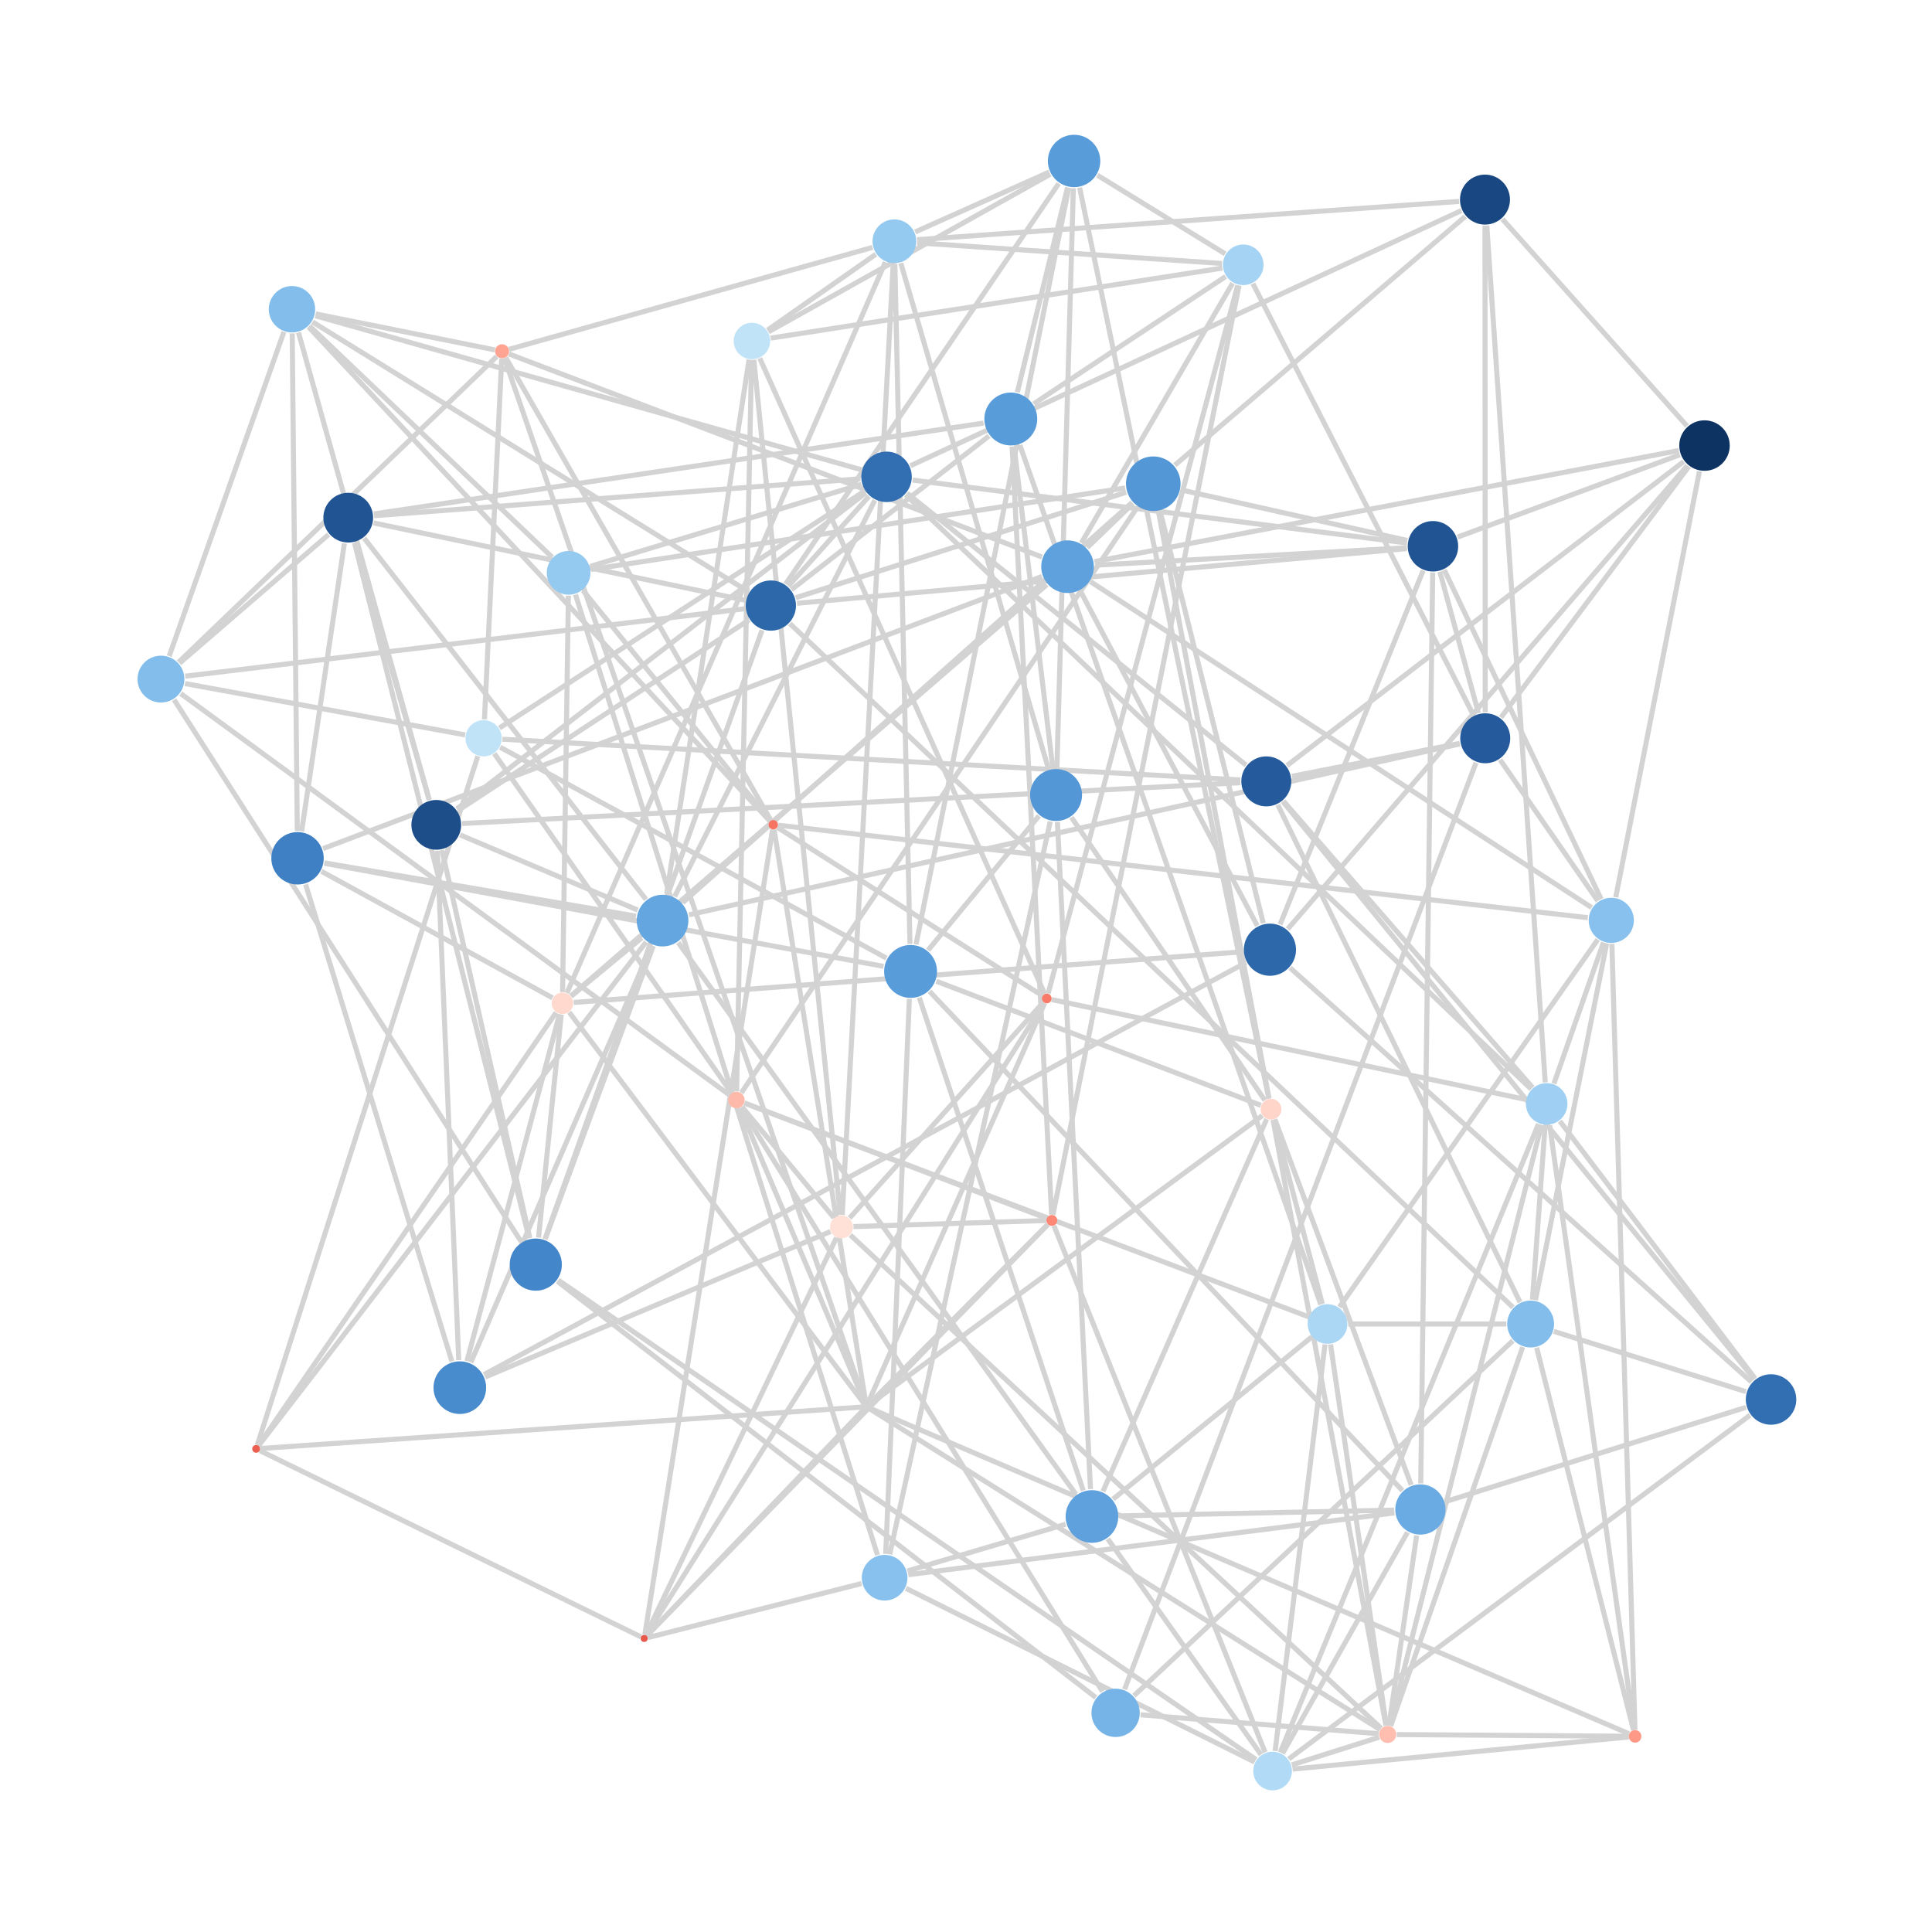 <?xml version="1.0" encoding="UTF-8"?>
<svg xmlns="http://www.w3.org/2000/svg"
     xmlns:xlink="http://www.w3.org/1999/xlink"
     xmlns:gadfly="http://www.gadflyjl.org/ns"
     version="1.2"
     width="160mm" height="160mm" viewBox="0 0 160 160"
     stroke="none"
     fill="#000000"
     stroke-width="0.3"
     font-size="3.88"
>
<g stroke-width="0.42" fill="#000000" fill-opacity="0.000" stroke="#D3D3D3" id="img-388c8781-1">
  <path fill="none" d="M71.75,116.5 L 53.56 135.47"/>
  <path fill="none" d="M71.75,116.5 L 86.52 83.07"/>
  <path fill="none" d="M71.75,116.5 L 61.27 91.76"/>
  <path fill="none" d="M71.75,116.5 L 86.78 101.39"/>
  <path fill="none" d="M71.75,116.5 L 104.54 92.39"/>
  <path fill="none" d="M71.75,116.5 L 114.29 143.24"/>
  <path fill="none" d="M71.75,116.5 L 134.92 143.59"/>
  <path fill="none" d="M71.75,116.5 L 47.14 83.83"/>
  <path fill="none" d="M71.75,116.5 L 41.77 29.66"/>
  <path fill="none" d="M71.75,116.5 L 64.11 68.7"/>
  <path fill="none" d="M71.75,116.5 L 21.54 119.96"/>
  <path fill="none" d="M53.51,135.43 L 86.47 83.05"/>
  <path fill="none" d="M53.56,135.47 L 86.79 101.4"/>
  <path fill="none" d="M53.48,135.42 L 69.27 102.5"/>
  <path fill="none" d="M53.65,135.62 L 71.35 131.14"/>
  <path fill="none" d="M53.4,135.39 L 63.98 68.7"/>
  <path fill="none" d="M53.08,135.56 L 21.51 120.13"/>
  <path fill="none" d="M86.41,83 L 70.36 100.87"/>
  <path fill="none" d="M86.52,82.32 L 62.92 29.67"/>
  <path fill="none" d="M86.8,82.29 L 102.5 23.63"/>
  <path fill="none" d="M87.09,82.78 L 126.34 91.05"/>
  <path fill="none" d="M86.34,82.47 L 64.38 68.52"/>
  <path fill="none" d="M61.65,91.35 L 86.68 100.9"/>
  <path fill="none" d="M61.44,91.65 L 69.06 100.85"/>
  <path fill="none" d="M61,90.39 L 62.24 29.81"/>
  <path fill="none" d="M61.65,91.35 L 108.34 109.04"/>
  <path fill="none" d="M61.36,91.71 L 91.3 140.08"/>
  <path fill="none" d="M61.39,90.51 L 94.19 42.01"/>
  <path fill="none" d="M60.41,90.68 L 14.97 57.44"/>
  <path fill="none" d="M60.58,90.52 L 40.94 62.41"/>
  <path fill="none" d="M86.65,101.08 L 70.68 101.58"/>
  <path fill="none" d="M87.09,100.6 L 83.82 36.98"/>
  <path fill="none" d="M87.2,100.61 L 102.61 23.65"/>
  <path fill="none" d="M87.28,101.5 L 104.77 145.12"/>
  <path fill="none" d="M69.59,100.62 L 62.43 29.8"/>
  <path fill="none" d="M69.75,100.62 L 73.97 21.87"/>
  <path fill="none" d="M70.42,102.28 L 114.38 143.13"/>
  <path fill="none" d="M68.78,101.99 L 40.18 114.04"/>
  <path fill="none" d="M63.82,28 L 101.23 22.2"/>
  <path fill="none" d="M63.56,27.34 L 72.53 21.06"/>
  <path fill="none" d="M63.64,27.48 L 86.98 14.43"/>
  <path fill="none" d="M62.03,29.79 L 55.21 74.04"/>
  <path fill="none" d="M85.61,33.44 L 101.5 22.9"/>
  <path fill="none" d="M84.25,32.49 L 88.41 15.53"/>
  <path fill="none" d="M83.98,36.97 L 87.19 63.62"/>
  <path fill="none" d="M84.46,36.86 L 109.38 108.03"/>
  <path fill="none" d="M81.45,35.04 L 30.96 42.56"/>
  <path fill="none" d="M81.91,36.1 L 65.55 48.83"/>
  <path fill="none" d="M101.21,21.82 L 75.95 20.11"/>
  <path fill="none" d="M101.46,21.02 L 90.88 14.51"/>
  <path fill="none" d="M103.76,23.49 L 122.02 59.22"/>
  <path fill="none" d="M102.08,23.45 L 89.55 44.97"/>
  <path fill="none" d="M75.79,19.21 L 86.89 14.25"/>
  <path fill="none" d="M74.6,21.79 L 86.83 63.69"/>
  <path fill="none" d="M74.11,21.87 L 75.36 78.17"/>
  <path fill="none" d="M75.95,19.85 L 120.83 16.68"/>
  <path fill="none" d="M73.32,21.71 L 46.95 82.24"/>
  <path fill="none" d="M72.26,20.49 L 42.15 28.93"/>
  <path fill="none" d="M88.89,15.59 L 87.53 63.6"/>
  <path fill="none" d="M88.51,15.55 L 75.86 78.21"/>
  <path fill="none" d="M89.41,15.54 L 105.08 90.98"/>
  <path fill="none" d="M87.68,15.2 L 65.06 48.37"/>
  <path fill="none" d="M86.04,67.57 L 76.86 78.69"/>
  <path fill="none" d="M88.73,67.69 L 104.75 91.12"/>
  <path fill="none" d="M86.98,68.03 L 73.68 128.73"/>
  <path fill="none" d="M87.57,68.08 L 90.31 123.32"/>
  <path fill="none" d="M77.54,81.26 L 104.42 91.54"/>
  <path fill="none" d="M75.31,82.72 L 73.35 128.69"/>
  <path fill="none" d="M76.13,82.61 L 89.71 123.44"/>
  <path fill="none" d="M76.98,82.1 L 116.14 123.44"/>
  <path fill="none" d="M73.17,80.03 L 26.86 71.49"/>
  <path fill="none" d="M73.41,79.35 L 41.42 61.88"/>
  <path fill="none" d="M104.9,92.68 L 91.34 123.51"/>
  <path fill="none" d="M105.58,92.7 L 116.87 122.98"/>
  <path fill="none" d="M105.49,92.73 L 109.51 107.99"/>
  <path fill="none" d="M105.43,92.74 L 114.78 142.91"/>
  <path fill="none" d="M105.1,90.98 L 95.94 42.37"/>
  <path fill="none" d="M75.15,130.1 L 88.25 126.23"/>
  <path fill="none" d="M75.22,130.41 L 115.48 125.29"/>
  <path fill="none" d="M75.03,131.54 L 103.9 145.92"/>
  <path fill="none" d="M72.67,128.78 L 47.66 49.24"/>
  <path fill="none" d="M92.69,125.54 L 115.46 125.06"/>
  <path fill="none" d="M92.18,124.15 L 108.62 110.73"/>
  <path fill="none" d="M91.74,127.44 L 104.43 145.31"/>
  <path fill="none" d="M89.1,123.75 L 56.17 78.06"/>
  <path fill="none" d="M116.56,126.9 L 106.21 145.22"/>
  <path fill="none" d="M117.32,127.16 L 115.03 142.9"/>
  <path fill="none" d="M119.7,124.36 L 144.59 116.55"/>
  <path fill="none" d="M117.66,122.85 L 118.65 47.41"/>
  <path fill="none" d="M109.73,111.34 L 105.6 145.01"/>
  <path fill="none" d="M110.19,111.34 L 114.81 142.9"/>
  <path fill="none" d="M111.65,109.65 L 124.75 109.65"/>
  <path fill="none" d="M110.93,108.24 L 132.32 77.81"/>
  <path fill="none" d="M106.98,146.16 L 114.21 143.87"/>
  <path fill="none" d="M106.73,145.67 L 144.93 117.2"/>
  <path fill="none" d="M106.03,145.12 L 127.41 93.08"/>
  <path fill="none" d="M107.05,146.51 L 134.88 143.85"/>
  <path fill="none" d="M104.02,145.72 L 46.23 106.01"/>
  <path fill="none" d="M115.1,142.92 L 127.66 93.16"/>
  <path fill="none" d="M115.67,143.65 L 134.87 143.79"/>
  <path fill="none" d="M115.17,142.94 L 126.1 111.56"/>
  <path fill="none" d="M114.18,143.58 L 94.46 142.01"/>
  <path fill="none" d="M145.35,114.17 L 129.18 92.85"/>
  <path fill="none" d="M144.59,115.25 L 128.68 110.26"/>
  <path fill="none" d="M145.29,114.22 L 106.24 66.38"/>
  <path fill="none" d="M145.05,114.45 L 106.84 80.15"/>
  <path fill="none" d="M128.34,93.2 L 135.34 143.26"/>
  <path fill="none" d="M127.96,93.21 L 126.91 107.64"/>
  <path fill="none" d="M126.92,90.07 L 106.29 66.34"/>
  <path fill="none" d="M128.69,89.74 L 132.79 78.05"/>
  <path fill="none" d="M127.97,89.64 L 123.13 18.68"/>
  <path fill="none" d="M126.8,90.19 L 75 40.98"/>
  <path fill="none" d="M135.28,143.28 L 127.26 111.61"/>
  <path fill="none" d="M135.4,143.26 L 133.49 78.16"/>
  <path fill="none" d="M125.88,107.84 L 105.82 66.65"/>
  <path fill="none" d="M127.16,107.68 L 133.06 78.13"/>
  <path fill="none" d="M125.29,111.03 L 93.91 140.43"/>
  <path fill="none" d="M125.3,108.27 L 65.41 51.64"/>
  <path fill="none" d="M106.99,64.29 L 120.88 61.56"/>
  <path fill="none" d="M106.58,63.4 L 139.44 38.22"/>
  <path fill="none" d="M102.72,64.82 L 38.27 68.2"/>
  <path fill="none" d="M103.19,63.36 L 75.12 40.85"/>
  <path fill="none" d="M102.72,64.59 L 41.61 61.22"/>
  <path fill="none" d="M132.33,74.62 L 124.23 62.92"/>
  <path fill="none" d="M133.81,74.31 L 140.74 39.03"/>
  <path fill="none" d="M132.6,74.46 L 119.61 47.2"/>
  <path fill="none" d="M131.81,75.16 L 90.31 48.17"/>
  <path fill="none" d="M131.5,76 L 64.45 68.34"/>
  <path fill="none" d="M93.13,139.91 L 122.24 63.16"/>
  <path fill="none" d="M90.75,140.58 L 46.16 106.11"/>
  <path fill="none" d="M124.3,59.42 L 139.86 38.64"/>
  <path fill="none" d="M122.44,59.06 L 119.24 47.34"/>
  <path fill="none" d="M123,58.99 L 122.98 18.69"/>
  <path fill="none" d="M120.89,61.61 L 57.05 75.76"/>
  <path fill="none" d="M139.12,37.66 L 120.71 44.48"/>
  <path fill="none" d="M139.71,35.28 L 124.42 18.14"/>
  <path fill="none" d="M139.74,38.55 L 106.64 76.94"/>
  <path fill="none" d="M139.03,37.31 L 90.64 46.51"/>
  <path fill="none" d="M117.86,47.25 L 106.01 76.56"/>
  <path fill="none" d="M116.5,45.36 L 90.68 46.81"/>
  <path fill="none" d="M116.55,44.76 L 97.81 40.57"/>
  <path fill="none" d="M116.52,44.97 L 75.58 39.76"/>
  <path fill="none" d="M116.51,45.43 L 66 49.96"/>
  <path fill="none" d="M121.34,17.93 L 97.3 38.52"/>
  <path fill="none" d="M121.02,17.44 L 75.4 38.57"/>
  <path fill="none" d="M104.12,76.66 L 89.47 48.94"/>
  <path fill="none" d="M104.62,76.46 L 96.08 42.34"/>
  <path fill="none" d="M103.19,79.71 L 40.08 113.84"/>
  <path fill="none" d="M102.93,78.82 L 47.51 83.02"/>
  <path fill="none" d="M90.04,45.35 L 93.82 41.7"/>
  <path fill="none" d="M86.69,48.42 L 47.28 82.48"/>
  <path fill="none" d="M86.29,47.74 L 26.75 70.28"/>
  <path fill="none" d="M86.29,46.13 L 42.14 29.31"/>
  <path fill="none" d="M93.75,41.62 L 56.53 74.76"/>
  <path fill="none" d="M93.26,40.77 L 65.9 49.5"/>
  <path fill="none" d="M93.18,40.41 L 48.95 47.16"/>
  <path fill="none" d="M38.67,112.72 L 46.34 83.99"/>
  <path fill="none" d="M37.42,112.74 L 25.31 73.24"/>
  <path fill="none" d="M38.99,112.83 L 53.98 78.29"/>
  <path fill="none" d="M37.99,112.64 L 36.22 70.45"/>
  <path fill="none" d="M45.76,82.64 L 26.62 72.16"/>
  <path fill="none" d="M47.3,82.5 L 53.15 77.67"/>
  <path fill="none" d="M46.48,84.02 L 44.6 102.49"/>
  <path fill="none" d="M46.59,82.16 L 47.07 49.33"/>
  <path fill="none" d="M46.05,83.86 L 21.4 119.72"/>
  <path fill="none" d="M26.87,71.46 L 52.67 75.87"/>
  <path fill="none" d="M24.98,68.85 L 28.52 45"/>
  <path fill="none" d="M24.62,68.82 L 24.2 27.61"/>
  <path fill="none" d="M52.81,75.37 L 38.1 69.14"/>
  <path fill="none" d="M54.1,78.34 L 45.15 102.62"/>
  <path fill="none" d="M53.5,74.49 L 30.16 44.57"/>
  <path fill="none" d="M55.87,74.25 L 72.45 41.43"/>
  <path fill="none" d="M53.51,78.01 L 21.41 119.73"/>
  <path fill="none" d="M36.6,70.4 L 43.88 102.53"/>
  <path fill="none" d="M35.54,66.24 L 29.43 44.94"/>
  <path fill="none" d="M37.83,66.99 L 71.7 40.81"/>
  <path fill="none" d="M37.92,67.13 L 62.03 51.34"/>
  <path fill="none" d="M35.55,66.24 L 24.72 27.54"/>
  <path fill="none" d="M43.82,102.54 L 29.36 44.95"/>
  <path fill="none" d="M45.13,102.61 L 63.11 52.19"/>
  <path fill="none" d="M43.16,102.83 L 14.42 57.95"/>
  <path fill="none" d="M30.98,42.71 L 71.26 39.65"/>
  <path fill="none" d="M30.94,43.31 L 61.72 49.71"/>
  <path fill="none" d="M27.21,44.27 L 14.87 54.92"/>
  <path fill="none" d="M71.97,41.1 L 65.29 48.54"/>
  <path fill="none" d="M71.33,38.9 L 26.11 26.15"/>
  <path fill="none" d="M71.6,40.67 L 41.36 60.29"/>
  <path fill="none" d="M71.34,40.11 L 48.9 46.9"/>
  <path fill="none" d="M61.69,50.41 L 15.34 56"/>
  <path fill="none" d="M62,49.01 L 25.88 26.66"/>
  <path fill="none" d="M14.01,54.34 L 23.51 27.49"/>
  <path fill="none" d="M15.32,56.61 L 38.52 60.86"/>
  <path fill="none" d="M14.79,54.84 L 41.15 29.51"/>
  <path fill="none" d="M26.15,26 L 40.99 28.98"/>
  <path fill="none" d="M25.63,26.99 L 45.73 46.15"/>
  <path fill="none" d="M25.55,27.07 L 63.76 68"/>
  <path fill="none" d="M40.12,59.58 L 41.55 29.69"/>
  <path fill="none" d="M39.57,62.62 L 21.31 119.67"/>
  <path fill="none" d="M41.88,29.61 L 63.84 67.94"/>
  <path fill="none" d="M48.28,48.9 L 63.79 67.98"/>
</g>
<g stroke-width="0.42" stroke="#D3D3D3" id="img-388c8781-2">
</g>
<g font-size="4" stroke="#000000" stroke-opacity="0.000" fill="#000000" id="img-388c8781-3">
</g>
<g stroke-width="0" stroke="#000000" id="img-388c8781-4">
  <circle cx="71.75" cy="116.5" r="0" fill="#6D0404"/>
  <circle cx="53.35" cy="135.69" r="0.29" fill="#E7594A"/>
  <circle cx="86.69" cy="82.69" r="0.4" fill="#FA7A69"/>
  <circle cx="60.99" cy="91.1" r="0.68" fill="#FFB9AA"/>
  <circle cx="87.11" cy="101.07" r="0.45" fill="#FF8775"/>
  <circle cx="69.69" cy="101.61" r="0.95" fill="#FFE1D8"/>
  <circle cx="62.27" cy="28.24" r="1.51" fill="#C1E3F8"/>
  <circle cx="83.71" cy="34.7" r="2.19" fill="#599CDA"/>
  <circle cx="102.96" cy="21.93" r="1.68" fill="#A5D3F4"/>
  <circle cx="74.07" cy="19.98" r="1.81" fill="#94C9F0"/>
  <circle cx="88.95" cy="13.33" r="2.17" fill="#599CDA"/>
  <circle cx="87.46" cy="65.84" r="2.15" fill="#5397D7"/>
  <circle cx="75.41" cy="80.45" r="2.19" fill="#599CDA"/>
  <circle cx="105.26" cy="91.86" r="0.86" fill="#FFD4C9"/>
  <circle cx="73.26" cy="130.66" r="1.89" fill="#88C1ED"/>
  <circle cx="90.43" cy="125.59" r="2.18" fill="#5FA1DD"/>
  <circle cx="117.63" cy="125.01" r="2.08" fill="#6AABE3"/>
  <circle cx="109.94" cy="109.65" r="1.64" fill="#ABD7F5"/>
  <circle cx="105.39" cy="146.67" r="1.6" fill="#B0DAF6"/>
  <circle cx="114.92" cy="143.64" r="0.71" fill="#FFBEAF"/>
  <circle cx="146.67" cy="115.9" r="2.09" fill="#316EB2"/>
  <circle cx="128.09" cy="91.42" r="1.72" fill="#9FD0F3"/>
  <circle cx="135.41" cy="143.8" r="0.52" fill="#FF9987"/>
  <circle cx="126.76" cy="109.65" r="1.94" fill="#82BDEB"/>
  <circle cx="104.87" cy="64.71" r="2.07" fill="#255B9C"/>
  <circle cx="133.44" cy="76.22" r="1.87" fill="#88C1ED"/>
  <circle cx="92.39" cy="141.85" r="2" fill="#76B4E8"/>
  <circle cx="123" cy="61.14" r="2.07" fill="#255B9C"/>
  <circle cx="141.16" cy="36.9" r="2.09" fill="#0D3363"/>
  <circle cx="118.67" cy="45.24" r="2.09" fill="#215493"/>
  <circle cx="122.98" cy="16.53" r="2.07" fill="#194781"/>
  <circle cx="105.17" cy="78.65" r="2.16" fill="#2D68AB"/>
  <circle cx="88.41" cy="46.93" r="2.18" fill="#5FA1DD"/>
  <circle cx="95.51" cy="40.06" r="2.26" fill="#5397D7"/>
  <circle cx="38.08" cy="114.92" r="2.18" fill="#498CCE"/>
  <circle cx="46.58" cy="83.09" r="0.89" fill="#FFD9CE"/>
  <circle cx="24.64" cy="71.08" r="2.17" fill="#3F80C5"/>
  <circle cx="54.87" cy="76.24" r="2.14" fill="#64A6E0"/>
  <circle cx="36.13" cy="68.31" r="2.06" fill="#1D4E8A"/>
  <circle cx="44.37" cy="104.73" r="2.16" fill="#4486CA"/>
  <circle cx="28.84" cy="42.87" r="2.06" fill="#215493"/>
  <circle cx="73.42" cy="39.49" r="2.09" fill="#316EB2"/>
  <circle cx="63.84" cy="50.15" r="2.08" fill="#2D68AB"/>
  <circle cx="13.33" cy="56.24" r="1.94" fill="#82BDEB"/>
  <circle cx="24.18" cy="25.61" r="1.92" fill="#82BDEB"/>
  <circle cx="40.05" cy="61.14" r="1.5" fill="#C1E3F8"/>
  <circle cx="41.58" cy="29.09" r="0.58" fill="#FFA493"/>
  <circle cx="47.09" cy="47.44" r="1.81" fill="#94C9F0"/>
  <circle cx="64.04" cy="68.3" r="0.39" fill="#F77463"/>
  <circle cx="21.21" cy="119.99" r="0.32" fill="#EB6050"/>
</g>
<g font-size="4" stroke="#000000" stroke-opacity="0.000" fill="#000000" id="img-388c8781-5">
</g>
</svg>
